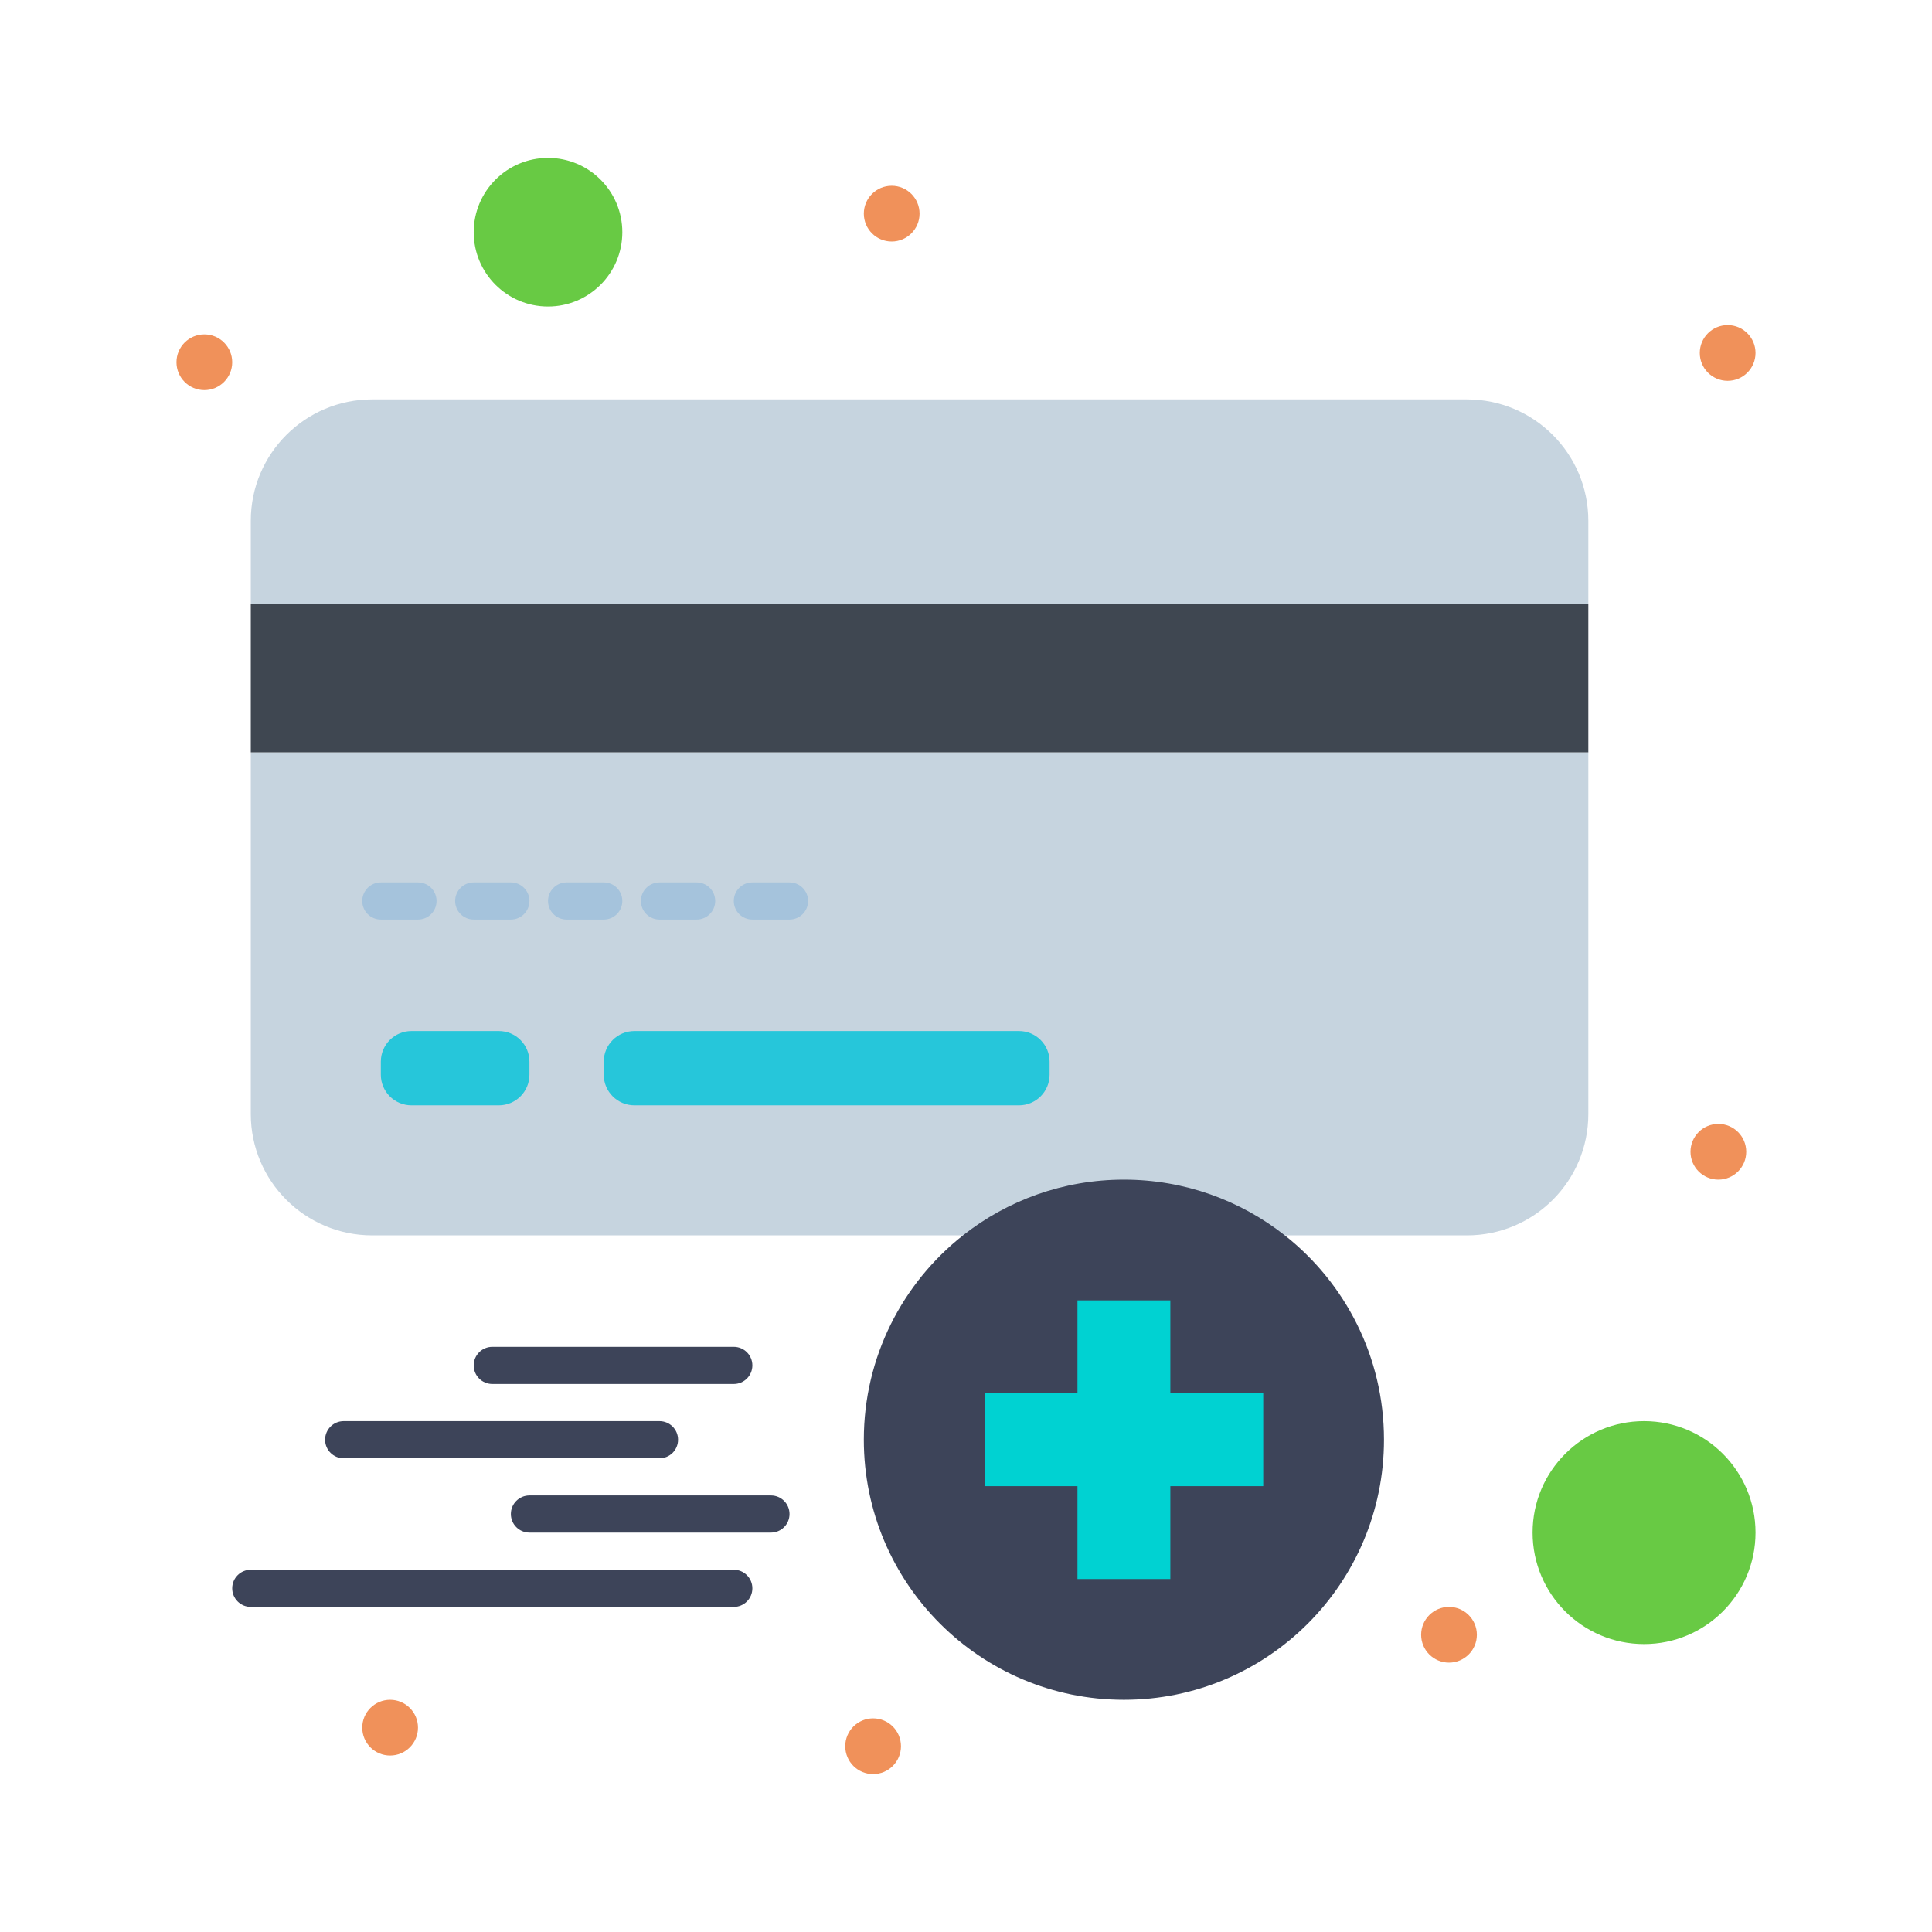 <svg id="Layer_1" enable-background="new 0 0 520 520" height="512" viewBox="0 0 520 520" width="512" xmlns="http://www.w3.org/2000/svg"><g id="_x33_36_x2C__Add_x2C__Card_x2C__Credit_x2C__Plus_x2C__Credit"><g><path d="m394.83 332.5c18.05 0 32.67-14.62 32.67-32.67v-97.33h-360v97.33c0 18.05 14.63 32.67 32.67 32.67z" fill="#c6d4df"/><circle cx="442.5" cy="412.5" fill="#68ca44" r="30"/><path d="m147.5 42.5c11.05 0 20 8.95 20 20s-8.95 20-20 20-20-8.95-20-20 8.95-20 20-20z" fill="#68ca44"/><path d="m345.811 332.5c-11.92-9.391-26.961-15-43.311-15s-31.391 5.609-43.311 15c-16.25 12.82-26.689 32.689-26.689 55 0 38.66 31.34 70 70 70s70-31.34 70-70c0-22.311-10.439-42.18-26.689-55z" fill="#3d4459"/><path d="m340 375v25h-25v25h-25v-25h-25v-25h25v-25h25v25z" fill="#00d2d2"/><path d="m282.5 285.75v3.5c0 4.561-3.689 8.25-8.25 8.25h-103.5c-4.56 0-8.25-3.689-8.25-8.25v-3.5c0-4.561 3.69-8.25 8.25-8.25h103.5c4.561 0 8.25 3.689 8.25 8.25z" fill="#26c6da"/><path d="m142.5 285.75v3.5c0 4.561-3.69 8.25-8.25 8.25h-23.5c-4.56 0-8.25-3.689-8.25-8.25v-3.5c0-4.561 3.69-8.25 8.25-8.25h23.5c4.56 0 8.25 3.689 8.25 8.25z" fill="#26c6da"/><path d="m427.5 140.17v22.33h-360v-22.33c0-18.04 14.63-32.67 32.67-32.67h294.66c18.05 0 32.67 14.63 32.67 32.67z" fill="#c6d4df"/><path d="m67.5 162.5h360v40h-360z" fill="#3f4751"/><g fill="#f0915a"><circle cx="465" cy="95" r="7.5"/><circle cx="462.5" cy="310" r="7.5"/><circle cx="390" cy="440" r="7.5"/><circle cx="240" cy="57.5" r="7.5"/><circle cx="235" cy="470" r="7.5"/><circle cx="105" cy="465" r="7.5"/><circle cx="55" cy="97.5" r="7.5"/></g><g fill="#a5c3dc"><path d="m112.5 237.5h-10c-2.761 0-5 2.239-5 5s2.239 5 5 5h10c2.761 0 5-2.239 5-5s-2.239-5-5-5z"/><path d="m137.5 237.5h-10c-2.761 0-5 2.239-5 5s2.239 5 5 5h10c2.761 0 5-2.239 5-5s-2.239-5-5-5z"/><path d="m162.5 237.5h-10c-2.761 0-5 2.239-5 5s2.239 5 5 5h10c2.761 0 5-2.239 5-5s-2.239-5-5-5z"/><path d="m187.5 237.5h-10c-2.761 0-5 2.239-5 5s2.239 5 5 5h10c2.761 0 5-2.239 5-5s-2.239-5-5-5z"/><path d="m212.5 237.5h-10c-2.761 0-5 2.239-5 5s2.239 5 5 5h10c2.761 0 5-2.239 5-5s-2.239-5-5-5z"/></g><g fill="#3d4459"><path d="m197.5 372.5h-65c-2.761 0-5-2.238-5-5s2.239-5 5-5h65c2.761 0 5 2.238 5 5s-2.239 5-5 5z"/><path d="m177.5 392.5h-85c-2.761 0-5-2.238-5-5s2.239-5 5-5h85c2.761 0 5 2.238 5 5s-2.239 5-5 5z"/><path d="m207.5 412.5h-65c-2.761 0-5-2.238-5-5s2.239-5 5-5h65c2.761 0 5 2.238 5 5s-2.239 5-5 5z"/><path d="m197.5 432.5h-130c-2.761 0-5-2.238-5-5s2.239-5 5-5h130c2.761 0 5 2.238 5 5s-2.239 5-5 5z"/></g></g></g></svg>
